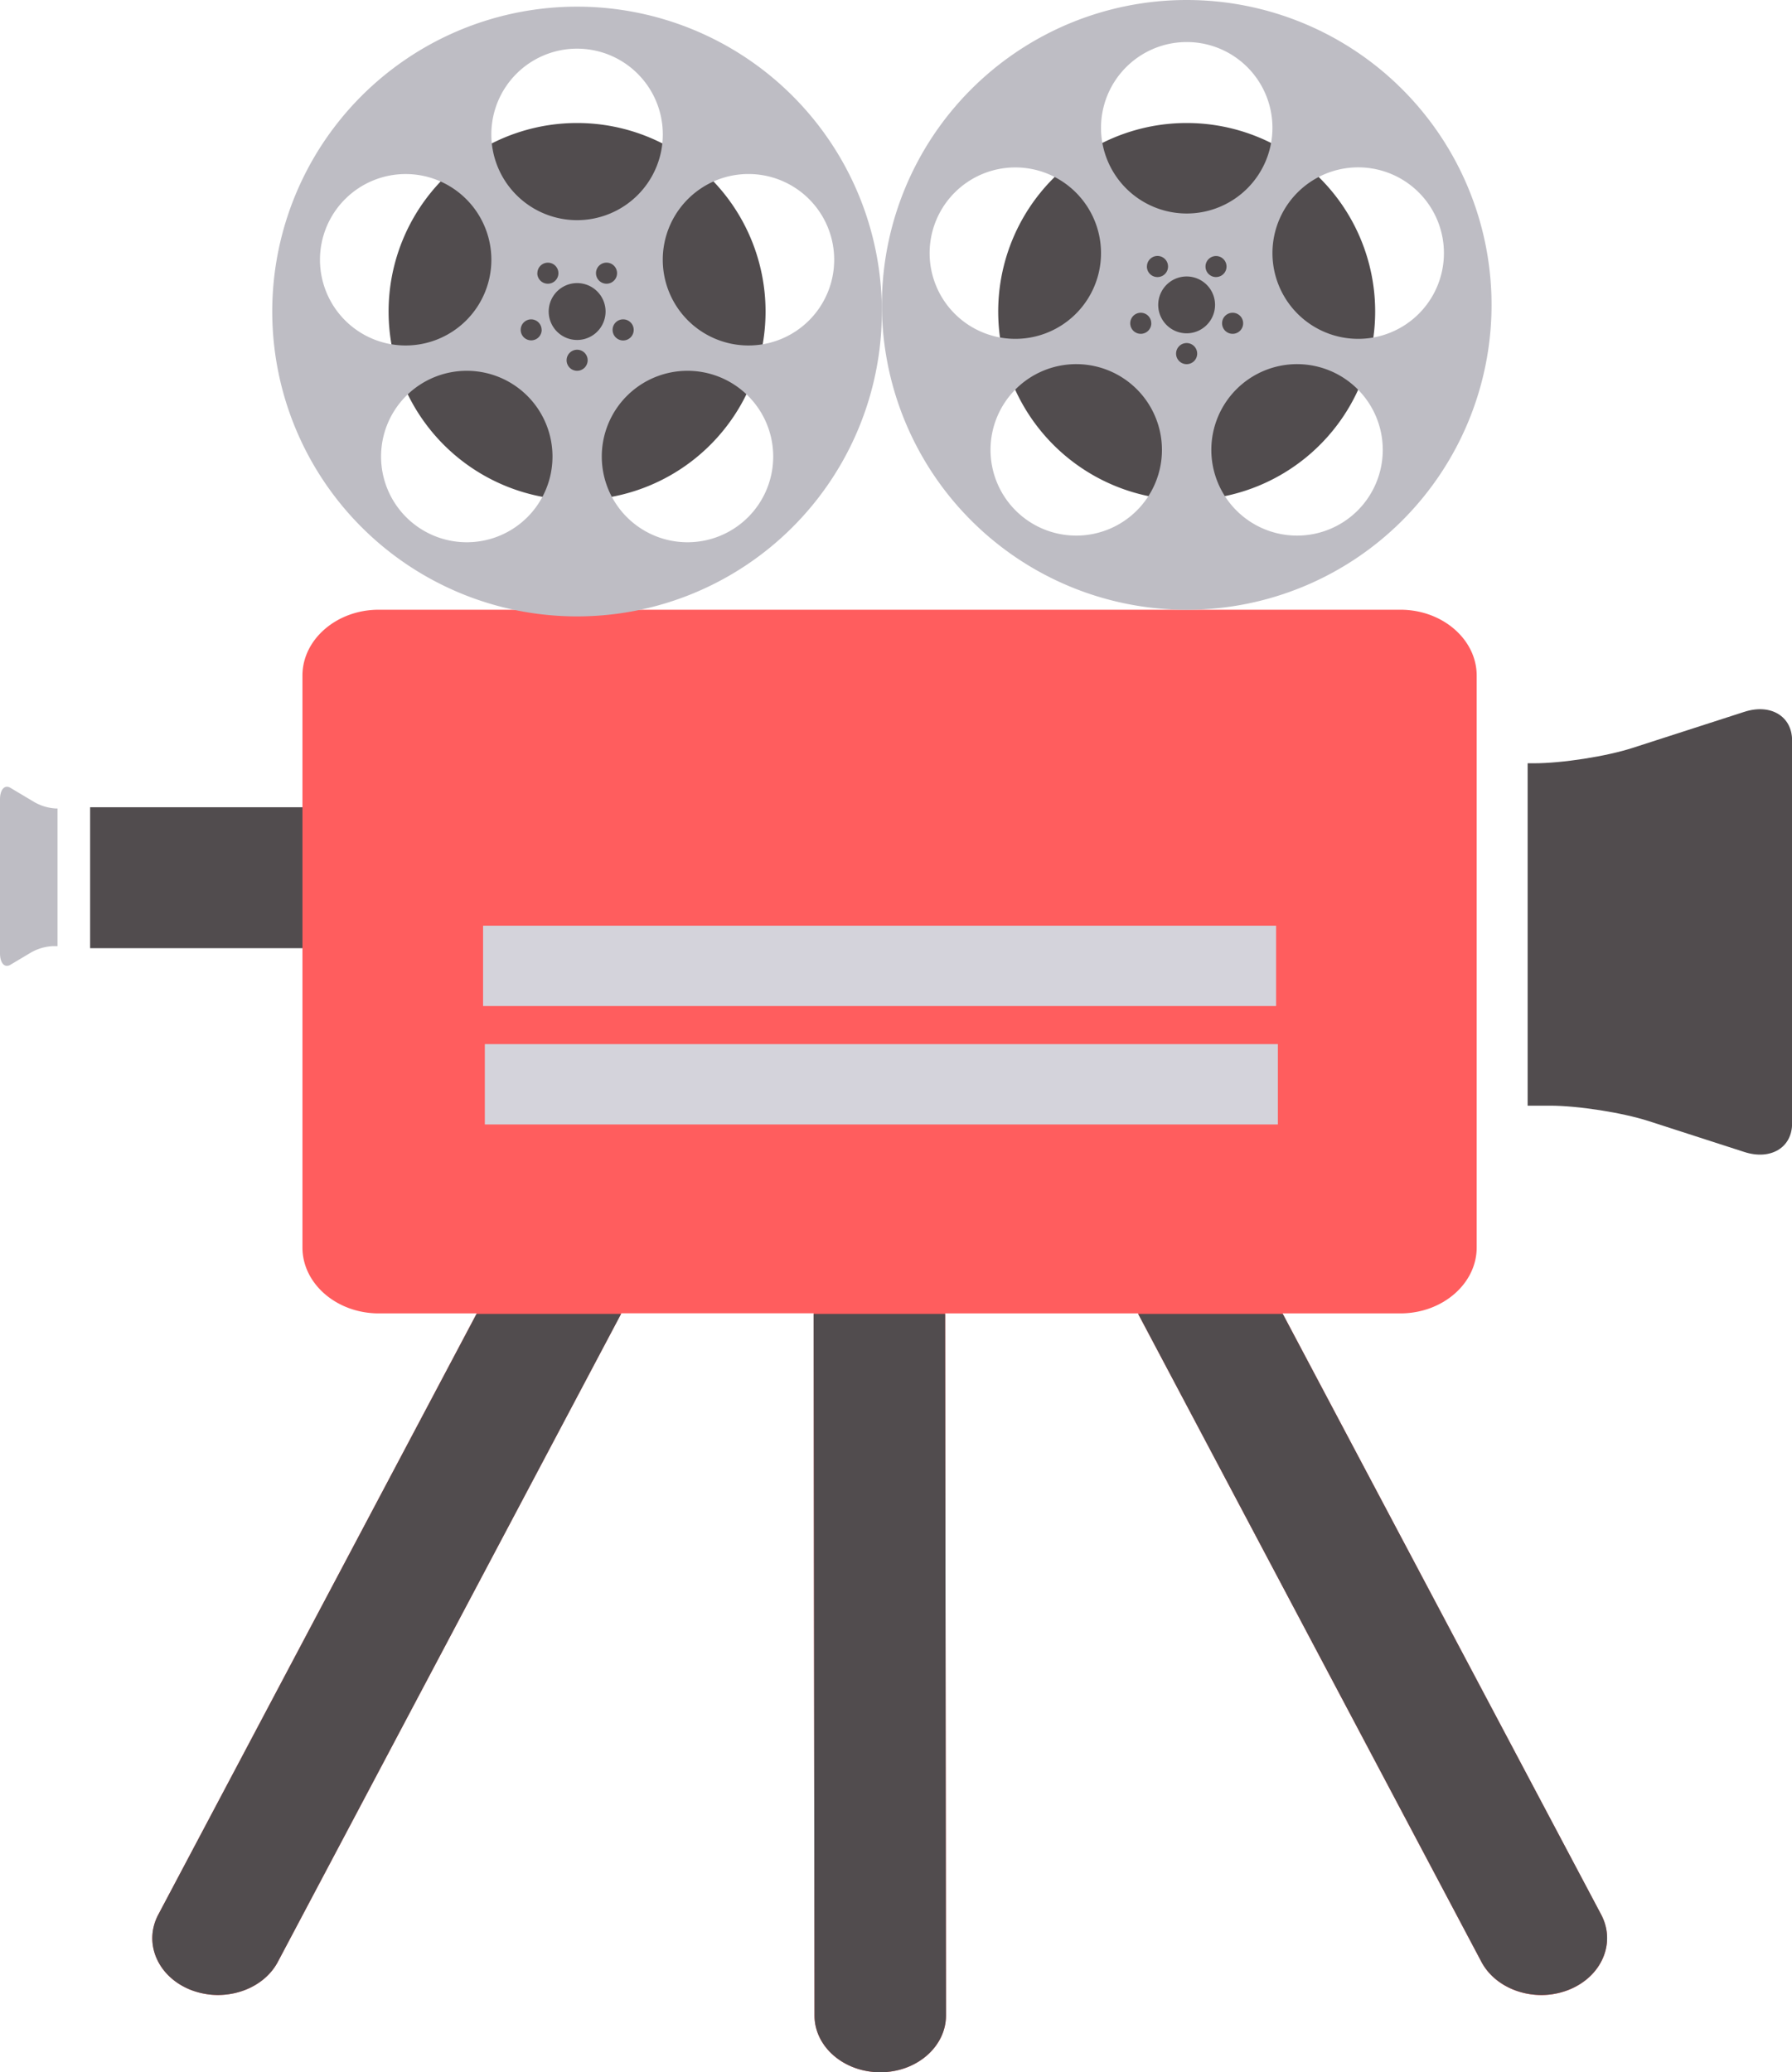 <svg xmlns="http://www.w3.org/2000/svg" width="934.14" height="1080" viewBox="0 0 934.14 1080"><g id="Слой_2" data-name="Слой 2"><g id="set05_199078882"><g id="set05_199078882-2" data-name="set05_199078882"><path d="M399.07 162.36a98.25 98.25.0 1 1-98.24-98.25A98.25 98.25.0 0 1 399.07 162.36z" fill="#514c4e"/><path d="M716.85 162.36a98.25 98.25.0 1 1-98.24-98.25A98.25 98.25.0 0 1 716.85 162.36z" fill="#514c4e"/><path d="M5.4 410.58l12.67 7.55a25.55 25.55.0 0 0 11.14 3.24H30V493.1H27.44a25.55 25.55.0 0 0-11.16 3.25L5.4 502.83c-3 1.78-5.4-.92-5.4-6V416.57C0 411.52 2.43 408.79 5.4 410.58z" fill="#bebdc4"/><path d="M332.22 420.72H46.97V494.18H286.44L356.62 586.03H458.52L332.22 420.72z" fill="#514c4e"/><path d="M668.57 684.5H730c21.9.0 39.77-15.44 39.77-34.32V352.08c0-18.86-17.87-34.31-39.77-34.31H197.43c-21.89.0-39.77 15.45-39.77 34.31v298.1c0 18.88 17.88 34.32 39.77 34.32h51.09l-166 313.33c-7.89 14.85-.32 32.4 16.86 39.22a39.89 39.89.0 0 0 10.88 2.54c14.19 1.21 28.35-5.34 34.58-17.14l179.06-338H424.13l.46 366c0 16.32 15.38 29.55 34.27 29.55h.05c18.86.0 34.25-13.27 34.23-29.64l-.45-365.86H593.17l179.07 338c6.27 11.8 20.44 18.35 34.61 17.14a39.06 39.06.0 0 0 10.82-2.54c17.24-6.82 24.84-24.37 17-39.22z" fill="#ff5d5e"/><path d="M909.26 371 851 389.8c-13.68 4.42-36.76 8-51.37 8h-3.3V576.24H808c14.53.0 37.62 3.61 51.31 8l50 16.15c13.68 4.42 24.88-2.27 24.88-14.87V385.82C934.14 373.24 922.94 366.55 909.26 371z" fill="#514c4e"/><path d="M300.83 3.47A158.89 158.89.0 1 0 459.7 162.35 158.88 158.88.0 0 0 300.83 3.47zm0 21.89A44.69 44.69.0 1 1 256.13 70 44.67 44.67.0 0 1 300.83 25.36zm24 141.08a5.5 5.5.0 1 1-5.49 5.5A5.47 5.47.0 0 1 324.79 166.44zm-8.7-18.58a5.49 5.49.0 1 1 5.53-5.47A5.48 5.48.0 0 1 316.09 147.86zm-36-5.47a5.48 5.48.0 1 1 5.49 5.47A5.48 5.48.0 0 1 280.09 142.39zm2.24 29.55a5.47 5.47.0 1 1-5.46-5.5A5.48 5.48.0 0 1 282.33 171.94zM166.8 135.38a44.67 44.67.0 1 1 44.68 44.67A44.68 44.68.0 0 1 166.8 135.38zm76.46 147.23A44.68 44.68.0 1 1 288 237.93 44.66 44.66.0 0 1 243.26 282.61zm57.57-89.36a5.49 5.49.0 1 1 5.51-5.51A5.52 5.52.0 0 1 300.83 193.25zm0-16.07a14.82 14.82.0 1 1 14.84-14.83A14.81 14.81.0 0 1 300.83 177.18zm57.55 105.43a44.68 44.68.0 1 1 44.68-44.68A44.66 44.66.0 0 1 358.38 282.61zm31.8-102.56a44.68 44.68.0 1 1 44.67-44.67A44.68 44.68.0 0 1 390.18 180.05z" fill="#bebdc4"/><path d="M618.61.0A158.9 158.9.0 1 0 777.52 158.9 158.91 158.91.0 0 0 618.61.0zm0 21.91A44.68 44.68.0 1 1 573.94 66.6 44.71 44.71.0 0 1 618.61 21.91zM642.55 163a5.49 5.49.0 1 1-5.5 5.5 5.49 5.49.0 0 1 5.5-5.5zm-8.67-18.6a5.48 5.48.0 1 1 5.49-5.47A5.47 5.47.0 0 1 633.88 144.39zm-36-5.47a5.5 5.5.0 1 1 5.48 5.47A5.48 5.48.0 0 1 597.86 138.92zm2.27 29.57a5.49 5.49.0 1 1-5.48-5.5A5.47 5.47.0 0 1 600.13 168.49zM484.6 131.93a44.67 44.67.0 1 1 44.67 44.67A44.67 44.67.0 0 1 484.6 131.93zM561 279.14a44.68 44.68.0 1 1 44.7-44.67A44.66 44.66.0 0 1 561 279.14zm57.57-89.35a5.5 5.5.0 1 1 5.5-5.49A5.49 5.49.0 0 1 618.61 189.79zm0-16.08a14.81 14.81.0 1 1 14.81-14.81A14.81 14.81.0 0 1 618.61 173.71zm57.56 105.43a44.68 44.68.0 1 1 44.68-44.67A44.67 44.67.0 0 1 676.17 279.14zM708 176.6a44.69 44.69.0 1 1 44.69-44.67A44.67 44.67.0 0 1 708 176.6z" fill="#bebdc4"/><path d="M424.59 1050.45c0 16.32 15.38 29.55 34.27 29.55h.05c18.86.0 34.25-13.27 34.23-29.64l-.45-365.59H424.13z" fill="#514c4e"/><path d="M772.24 1022.45c6.27 11.8 20.44 18.35 34.61 17.14a39.06 39.06.0 0 0 10.82-2.54c17.24-6.82 24.84-24.37 17-39.22L668.7 684.77H593.31z" fill="#514c4e"/><path d="M99.38 1037.05a39.89 39.89.0 0 0 10.88 2.54c14.19 1.21 28.35-5.34 34.58-17.14L323.76 684.77H248.4L82.52 997.83C74.63 1012.68 82.2 1030.23 99.38 1037.05z" fill="#514c4e"/><path d="M252.73 544.16h413.41v41.87H252.73z" fill="#d4d3db"/><path d="M251.82 482.44h413.4v41.88H251.82z" fill="#d4d3db"/></g></g></g></svg>